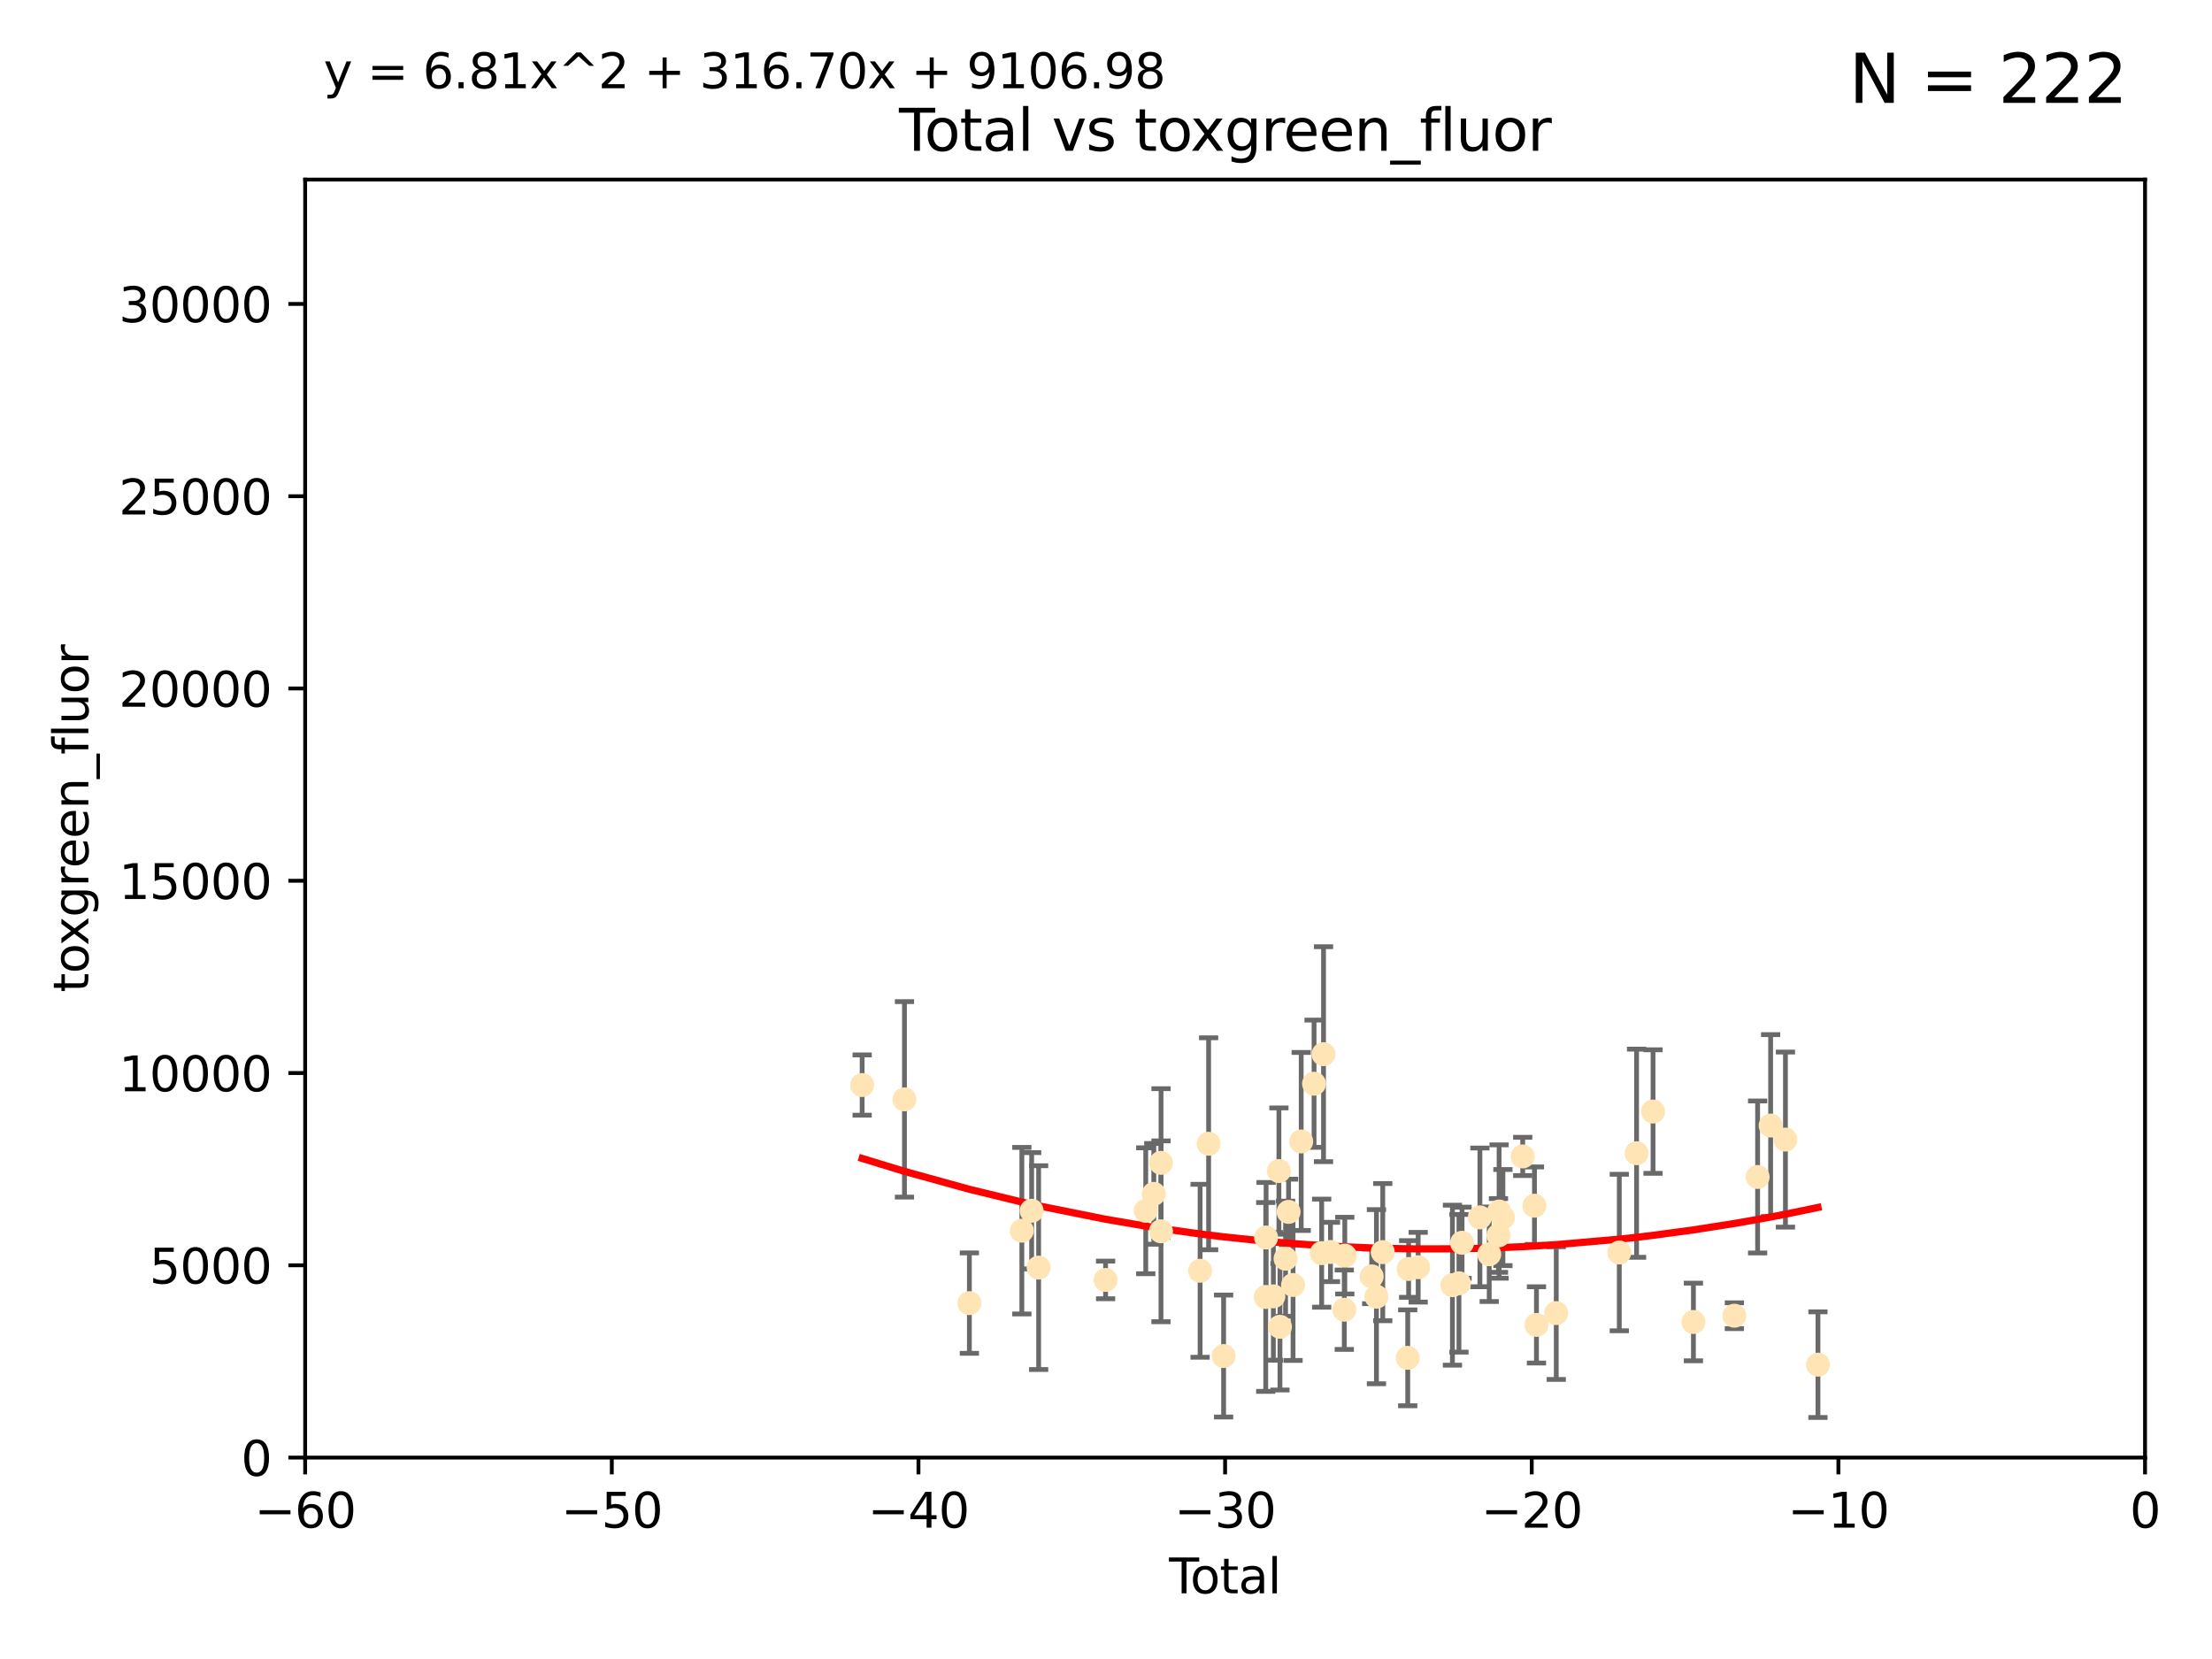 <?xml version="1.0" encoding="utf-8" standalone="no"?>
<!DOCTYPE svg PUBLIC "-//W3C//DTD SVG 1.1//EN"
  "http://www.w3.org/Graphics/SVG/1.1/DTD/svg11.dtd">
<svg xmlns:xlink="http://www.w3.org/1999/xlink" width="460.8pt" height="345.6pt" viewBox="0 0 460.8 345.6" xmlns="http://www.w3.org/2000/svg" version="1.1">
 <defs>
  <style type="text/css">*{stroke-linejoin: round; stroke-linecap: butt}</style>
 </defs>
 <g id="figure_1">
  <g id="patch_1">
   <path d="M 0 345.6 
L 460.8 345.6 
L 460.8 0 
L 0 0 
z
" style="fill: #ffffff"/>
  </g>
  <g id="axes_1">
   <g id="patch_2">
    <path d="M 63.571 303.64 
L 446.85 303.64 
L 446.85 37.411 
L 63.571 37.411 
z
" style="fill: #ffffff"/>
   </g>
   <g id="PathCollection_1">
    <defs>
     <path id="mbaaf8096b8" d="M 0 1.118 
C 0.297 1.118 0.581 1 0.791 0.791 
C 1 0.581 1.118 0.297 1.118 0 
C 1.118 -0.297 1 -0.581 0.791 -0.791 
C 0.581 -1 0.297 -1.118 0 -1.118 
C -0.297 -1.118 -0.581 -1 -0.791 -0.791 
C -1 -0.581 -1.118 -0.297 -1.118 0 
C -1.118 0.297 -1 0.581 -0.791 0.791 
C -0.581 1 -0.297 1.118 0 1.118 
z
" style="stroke: #ffe4b5"/>
    </defs>
    <g clip-path="url(#p366e89da03)">
     <use xlink:href="#mbaaf8096b8" x="179.601" y="226.035" style="fill: #ffe4b5; stroke: #ffe4b5"/>
     <use xlink:href="#mbaaf8096b8" x="188.417" y="229.021" style="fill: #ffe4b5; stroke: #ffe4b5"/>
     <use xlink:href="#mbaaf8096b8" x="201.939" y="271.461" style="fill: #ffe4b5; stroke: #ffe4b5"/>
     <use xlink:href="#mbaaf8096b8" x="212.869" y="256.373" style="fill: #ffe4b5; stroke: #ffe4b5"/>
     <use xlink:href="#mbaaf8096b8" x="214.913" y="252.225" style="fill: #ffe4b5; stroke: #ffe4b5"/>
     <use xlink:href="#mbaaf8096b8" x="216.367" y="264.067" style="fill: #ffe4b5; stroke: #ffe4b5"/>
     <use xlink:href="#mbaaf8096b8" x="230.318" y="266.633" style="fill: #ffe4b5; stroke: #ffe4b5"/>
     <use xlink:href="#mbaaf8096b8" x="238.681" y="252.228" style="fill: #ffe4b5; stroke: #ffe4b5"/>
     <use xlink:href="#mbaaf8096b8" x="240.358" y="248.704" style="fill: #ffe4b5; stroke: #ffe4b5"/>
     <use xlink:href="#mbaaf8096b8" x="241.853" y="256.503" style="fill: #ffe4b5; stroke: #ffe4b5"/>
     <use xlink:href="#mbaaf8096b8" x="241.865" y="242.243" style="fill: #ffe4b5; stroke: #ffe4b5"/>
     <use xlink:href="#mbaaf8096b8" x="250.002" y="264.724" style="fill: #ffe4b5; stroke: #ffe4b5"/>
     <use xlink:href="#mbaaf8096b8" x="251.778" y="238.266" style="fill: #ffe4b5; stroke: #ffe4b5"/>
     <use xlink:href="#mbaaf8096b8" x="254.901" y="282.488" style="fill: #ffe4b5; stroke: #ffe4b5"/>
     <use xlink:href="#mbaaf8096b8" x="263.676" y="270.179" style="fill: #ffe4b5; stroke: #ffe4b5"/>
     <use xlink:href="#mbaaf8096b8" x="263.749" y="257.79" style="fill: #ffe4b5; stroke: #ffe4b5"/>
     <use xlink:href="#mbaaf8096b8" x="265.267" y="270.053" style="fill: #ffe4b5; stroke: #ffe4b5"/>
     <use xlink:href="#mbaaf8096b8" x="266.421" y="243.949" style="fill: #ffe4b5; stroke: #ffe4b5"/>
     <use xlink:href="#mbaaf8096b8" x="266.639" y="276.396" style="fill: #ffe4b5; stroke: #ffe4b5"/>
     <use xlink:href="#mbaaf8096b8" x="267.81" y="262.208" style="fill: #ffe4b5; stroke: #ffe4b5"/>
     <use xlink:href="#mbaaf8096b8" x="268.435" y="252.459" style="fill: #ffe4b5; stroke: #ffe4b5"/>
     <use xlink:href="#mbaaf8096b8" x="269.366" y="267.687" style="fill: #ffe4b5; stroke: #ffe4b5"/>
     <use xlink:href="#mbaaf8096b8" x="271.064" y="237.786" style="fill: #ffe4b5; stroke: #ffe4b5"/>
     <use xlink:href="#mbaaf8096b8" x="273.742" y="225.755" style="fill: #ffe4b5; stroke: #ffe4b5"/>
     <use xlink:href="#mbaaf8096b8" x="275.327" y="261.055" style="fill: #ffe4b5; stroke: #ffe4b5"/>
     <use xlink:href="#mbaaf8096b8" x="275.715" y="219.606" style="fill: #ffe4b5; stroke: #ffe4b5"/>
     <use xlink:href="#mbaaf8096b8" x="277.163" y="260.81" style="fill: #ffe4b5; stroke: #ffe4b5"/>
     <use xlink:href="#mbaaf8096b8" x="280.041" y="272.838" style="fill: #ffe4b5; stroke: #ffe4b5"/>
     <use xlink:href="#mbaaf8096b8" x="280.145" y="261.568" style="fill: #ffe4b5; stroke: #ffe4b5"/>
     <use xlink:href="#mbaaf8096b8" x="285.75" y="265.895" style="fill: #ffe4b5; stroke: #ffe4b5"/>
     <use xlink:href="#mbaaf8096b8" x="286.738" y="270.123" style="fill: #ffe4b5; stroke: #ffe4b5"/>
     <use xlink:href="#mbaaf8096b8" x="288.054" y="260.841" style="fill: #ffe4b5; stroke: #ffe4b5"/>
     <use xlink:href="#mbaaf8096b8" x="293.255" y="282.862" style="fill: #ffe4b5; stroke: #ffe4b5"/>
     <use xlink:href="#mbaaf8096b8" x="293.445" y="264.352" style="fill: #ffe4b5; stroke: #ffe4b5"/>
     <use xlink:href="#mbaaf8096b8" x="295.433" y="263.984" style="fill: #ffe4b5; stroke: #ffe4b5"/>
     <use xlink:href="#mbaaf8096b8" x="302.57" y="267.724" style="fill: #ffe4b5; stroke: #ffe4b5"/>
     <use xlink:href="#mbaaf8096b8" x="303.925" y="267.331" style="fill: #ffe4b5; stroke: #ffe4b5"/>
     <use xlink:href="#mbaaf8096b8" x="304.574" y="258.889" style="fill: #ffe4b5; stroke: #ffe4b5"/>
     <use xlink:href="#mbaaf8096b8" x="308.293" y="253.604" style="fill: #ffe4b5; stroke: #ffe4b5"/>
     <use xlink:href="#mbaaf8096b8" x="310.233" y="261.286" style="fill: #ffe4b5; stroke: #ffe4b5"/>
     <use xlink:href="#mbaaf8096b8" x="312.161" y="257.367" style="fill: #ffe4b5; stroke: #ffe4b5"/>
     <use xlink:href="#mbaaf8096b8" x="312.288" y="252.382" style="fill: #ffe4b5; stroke: #ffe4b5"/>
     <use xlink:href="#mbaaf8096b8" x="313.086" y="253.638" style="fill: #ffe4b5; stroke: #ffe4b5"/>
     <use xlink:href="#mbaaf8096b8" x="317.212" y="240.904" style="fill: #ffe4b5; stroke: #ffe4b5"/>
     <use xlink:href="#mbaaf8096b8" x="319.659" y="251.165" style="fill: #ffe4b5; stroke: #ffe4b5"/>
     <use xlink:href="#mbaaf8096b8" x="320.074" y="276" style="fill: #ffe4b5; stroke: #ffe4b5"/>
     <use xlink:href="#mbaaf8096b8" x="324.196" y="273.541" style="fill: #ffe4b5; stroke: #ffe4b5"/>
     <use xlink:href="#mbaaf8096b8" x="337.329" y="260.923" style="fill: #ffe4b5; stroke: #ffe4b5"/>
     <use xlink:href="#mbaaf8096b8" x="340.925" y="240.236" style="fill: #ffe4b5; stroke: #ffe4b5"/>
     <use xlink:href="#mbaaf8096b8" x="344.356" y="231.557" style="fill: #ffe4b5; stroke: #ffe4b5"/>
     <use xlink:href="#mbaaf8096b8" x="352.771" y="275.395" style="fill: #ffe4b5; stroke: #ffe4b5"/>
     <use xlink:href="#mbaaf8096b8" x="361.302" y="274.088" style="fill: #ffe4b5; stroke: #ffe4b5"/>
     <use xlink:href="#mbaaf8096b8" x="366.143" y="245.186" style="fill: #ffe4b5; stroke: #ffe4b5"/>
     <use xlink:href="#mbaaf8096b8" x="368.855" y="234.47" style="fill: #ffe4b5; stroke: #ffe4b5"/>
     <use xlink:href="#mbaaf8096b8" x="371.94" y="237.399" style="fill: #ffe4b5; stroke: #ffe4b5"/>
     <use xlink:href="#mbaaf8096b8" x="378.713" y="284.28" style="fill: #ffe4b5; stroke: #ffe4b5"/>
    </g>
   </g>
   <g id="matplotlib.axis_1">
    <g id="xtick_1">
     <g id="line2d_1">
      <defs>
       <path id="m3a4fb0f390" d="M 0 0 
L 0 3.5 
" style="stroke: #000000; stroke-width: 0.8"/>
      </defs>
      <g>
       <use xlink:href="#m3a4fb0f390" x="63.571" y="303.64" style="stroke: #000000; stroke-width: 0.8"/>
      </g>
     </g>
     <g id="text_1">
      <!-- −60 -->
      <g transform="translate(53.019 318.238)scale(0.1 -0.1)">
       <defs>
        <path id="DejaVuSans-2212" d="M 678 2272 
L 4684 2272 
L 4684 1741 
L 678 1741 
L 678 2272 
z
" transform="scale(0.016)"/>
        <path id="DejaVuSans-36" d="M 2113 2584 
Q 1688 2584 1439 2293 
Q 1191 2003 1191 1497 
Q 1191 994 1439 701 
Q 1688 409 2113 409 
Q 2538 409 2786 701 
Q 3034 994 3034 1497 
Q 3034 2003 2786 2293 
Q 2538 2584 2113 2584 
z
M 3366 4563 
L 3366 3988 
Q 3128 4100 2886 4159 
Q 2644 4219 2406 4219 
Q 1781 4219 1451 3797 
Q 1122 3375 1075 2522 
Q 1259 2794 1537 2939 
Q 1816 3084 2150 3084 
Q 2853 3084 3261 2657 
Q 3669 2231 3669 1497 
Q 3669 778 3244 343 
Q 2819 -91 2113 -91 
Q 1303 -91 875 529 
Q 447 1150 447 2328 
Q 447 3434 972 4092 
Q 1497 4750 2381 4750 
Q 2619 4750 2861 4703 
Q 3103 4656 3366 4563 
z
" transform="scale(0.016)"/>
        <path id="DejaVuSans-30" d="M 2034 4250 
Q 1547 4250 1301 3770 
Q 1056 3291 1056 2328 
Q 1056 1369 1301 889 
Q 1547 409 2034 409 
Q 2525 409 2770 889 
Q 3016 1369 3016 2328 
Q 3016 3291 2770 3770 
Q 2525 4250 2034 4250 
z
M 2034 4750 
Q 2819 4750 3233 4129 
Q 3647 3509 3647 2328 
Q 3647 1150 3233 529 
Q 2819 -91 2034 -91 
Q 1250 -91 836 529 
Q 422 1150 422 2328 
Q 422 3509 836 4129 
Q 1250 4750 2034 4750 
z
" transform="scale(0.016)"/>
       </defs>
       <use xlink:href="#DejaVuSans-2212"/>
       <use xlink:href="#DejaVuSans-36" x="83.789"/>
       <use xlink:href="#DejaVuSans-30" x="147.412"/>
      </g>
     </g>
    </g>
    <g id="xtick_2">
     <g id="line2d_2">
      <g>
       <use xlink:href="#m3a4fb0f390" x="127.451" y="303.64" style="stroke: #000000; stroke-width: 0.8"/>
      </g>
     </g>
     <g id="text_2">
      <!-- −50 -->
      <g transform="translate(116.899 318.238)scale(0.1 -0.1)">
       <defs>
        <path id="DejaVuSans-35" d="M 691 4666 
L 3169 4666 
L 3169 4134 
L 1269 4134 
L 1269 2991 
Q 1406 3038 1543 3061 
Q 1681 3084 1819 3084 
Q 2600 3084 3056 2656 
Q 3513 2228 3513 1497 
Q 3513 744 3044 326 
Q 2575 -91 1722 -91 
Q 1428 -91 1123 -41 
Q 819 9 494 109 
L 494 744 
Q 775 591 1075 516 
Q 1375 441 1709 441 
Q 2250 441 2565 725 
Q 2881 1009 2881 1497 
Q 2881 1984 2565 2268 
Q 2250 2553 1709 2553 
Q 1456 2553 1204 2497 
Q 953 2441 691 2322 
L 691 4666 
z
" transform="scale(0.016)"/>
       </defs>
       <use xlink:href="#DejaVuSans-2212"/>
       <use xlink:href="#DejaVuSans-35" x="83.789"/>
       <use xlink:href="#DejaVuSans-30" x="147.412"/>
      </g>
     </g>
    </g>
    <g id="xtick_3">
     <g id="line2d_3">
      <g>
       <use xlink:href="#m3a4fb0f390" x="191.331" y="303.64" style="stroke: #000000; stroke-width: 0.8"/>
      </g>
     </g>
     <g id="text_3">
      <!-- −40 -->
      <g transform="translate(180.778 318.238)scale(0.1 -0.1)">
       <defs>
        <path id="DejaVuSans-34" d="M 2419 4116 
L 825 1625 
L 2419 1625 
L 2419 4116 
z
M 2253 4666 
L 3047 4666 
L 3047 1625 
L 3713 1625 
L 3713 1100 
L 3047 1100 
L 3047 0 
L 2419 0 
L 2419 1100 
L 313 1100 
L 313 1709 
L 2253 4666 
z
" transform="scale(0.016)"/>
       </defs>
       <use xlink:href="#DejaVuSans-2212"/>
       <use xlink:href="#DejaVuSans-34" x="83.789"/>
       <use xlink:href="#DejaVuSans-30" x="147.412"/>
      </g>
     </g>
    </g>
    <g id="xtick_4">
     <g id="line2d_4">
      <g>
       <use xlink:href="#m3a4fb0f390" x="255.211" y="303.64" style="stroke: #000000; stroke-width: 0.8"/>
      </g>
     </g>
     <g id="text_4">
      <!-- −30 -->
      <g transform="translate(244.658 318.238)scale(0.1 -0.1)">
       <defs>
        <path id="DejaVuSans-33" d="M 2597 2516 
Q 3050 2419 3304 2112 
Q 3559 1806 3559 1356 
Q 3559 666 3084 287 
Q 2609 -91 1734 -91 
Q 1441 -91 1130 -33 
Q 819 25 488 141 
L 488 750 
Q 750 597 1062 519 
Q 1375 441 1716 441 
Q 2309 441 2620 675 
Q 2931 909 2931 1356 
Q 2931 1769 2642 2001 
Q 2353 2234 1838 2234 
L 1294 2234 
L 1294 2753 
L 1863 2753 
Q 2328 2753 2575 2939 
Q 2822 3125 2822 3475 
Q 2822 3834 2567 4026 
Q 2313 4219 1838 4219 
Q 1578 4219 1281 4162 
Q 984 4106 628 3988 
L 628 4550 
Q 988 4650 1302 4700 
Q 1616 4750 1894 4750 
Q 2613 4750 3031 4423 
Q 3450 4097 3450 3541 
Q 3450 3153 3228 2886 
Q 3006 2619 2597 2516 
z
" transform="scale(0.016)"/>
       </defs>
       <use xlink:href="#DejaVuSans-2212"/>
       <use xlink:href="#DejaVuSans-33" x="83.789"/>
       <use xlink:href="#DejaVuSans-30" x="147.412"/>
      </g>
     </g>
    </g>
    <g id="xtick_5">
     <g id="line2d_5">
      <g>
       <use xlink:href="#m3a4fb0f390" x="319.09" y="303.64" style="stroke: #000000; stroke-width: 0.8"/>
      </g>
     </g>
     <g id="text_5">
      <!-- −20 -->
      <g transform="translate(308.538 318.238)scale(0.1 -0.1)">
       <defs>
        <path id="DejaVuSans-32" d="M 1228 531 
L 3431 531 
L 3431 0 
L 469 0 
L 469 531 
Q 828 903 1448 1529 
Q 2069 2156 2228 2338 
Q 2531 2678 2651 2914 
Q 2772 3150 2772 3378 
Q 2772 3750 2511 3984 
Q 2250 4219 1831 4219 
Q 1534 4219 1204 4116 
Q 875 4013 500 3803 
L 500 4441 
Q 881 4594 1212 4672 
Q 1544 4750 1819 4750 
Q 2544 4750 2975 4387 
Q 3406 4025 3406 3419 
Q 3406 3131 3298 2873 
Q 3191 2616 2906 2266 
Q 2828 2175 2409 1742 
Q 1991 1309 1228 531 
z
" transform="scale(0.016)"/>
       </defs>
       <use xlink:href="#DejaVuSans-2212"/>
       <use xlink:href="#DejaVuSans-32" x="83.789"/>
       <use xlink:href="#DejaVuSans-30" x="147.412"/>
      </g>
     </g>
    </g>
    <g id="xtick_6">
     <g id="line2d_6">
      <g>
       <use xlink:href="#m3a4fb0f390" x="382.97" y="303.64" style="stroke: #000000; stroke-width: 0.8"/>
      </g>
     </g>
     <g id="text_6">
      <!-- −10 -->
      <g transform="translate(372.418 318.238)scale(0.1 -0.1)">
       <defs>
        <path id="DejaVuSans-31" d="M 794 531 
L 1825 531 
L 1825 4091 
L 703 3866 
L 703 4441 
L 1819 4666 
L 2450 4666 
L 2450 531 
L 3481 531 
L 3481 0 
L 794 0 
L 794 531 
z
" transform="scale(0.016)"/>
       </defs>
       <use xlink:href="#DejaVuSans-2212"/>
       <use xlink:href="#DejaVuSans-31" x="83.789"/>
       <use xlink:href="#DejaVuSans-30" x="147.412"/>
      </g>
     </g>
    </g>
    <g id="xtick_7">
     <g id="line2d_7">
      <g>
       <use xlink:href="#m3a4fb0f390" x="446.85" y="303.64" style="stroke: #000000; stroke-width: 0.8"/>
      </g>
     </g>
     <g id="text_7">
      <!-- 0 -->
      <g transform="translate(443.669 318.238)scale(0.1 -0.1)">
       <use xlink:href="#DejaVuSans-30"/>
      </g>
     </g>
    </g>
    <g id="text_8">
     <!-- Total -->
     <g transform="translate(243.534 331.917)scale(0.1 -0.1)">
      <defs>
       <path id="DejaVuSans-54" d="M -19 4666 
L 3928 4666 
L 3928 4134 
L 2272 4134 
L 2272 0 
L 1638 0 
L 1638 4134 
L -19 4134 
L -19 4666 
z
" transform="scale(0.016)"/>
       <path id="DejaVuSans-6f" d="M 1959 3097 
Q 1497 3097 1228 2736 
Q 959 2375 959 1747 
Q 959 1119 1226 758 
Q 1494 397 1959 397 
Q 2419 397 2687 759 
Q 2956 1122 2956 1747 
Q 2956 2369 2687 2733 
Q 2419 3097 1959 3097 
z
M 1959 3584 
Q 2709 3584 3137 3096 
Q 3566 2609 3566 1747 
Q 3566 888 3137 398 
Q 2709 -91 1959 -91 
Q 1206 -91 779 398 
Q 353 888 353 1747 
Q 353 2609 779 3096 
Q 1206 3584 1959 3584 
z
" transform="scale(0.016)"/>
       <path id="DejaVuSans-74" d="M 1172 4494 
L 1172 3500 
L 2356 3500 
L 2356 3053 
L 1172 3053 
L 1172 1153 
Q 1172 725 1289 603 
Q 1406 481 1766 481 
L 2356 481 
L 2356 0 
L 1766 0 
Q 1100 0 847 248 
Q 594 497 594 1153 
L 594 3053 
L 172 3053 
L 172 3500 
L 594 3500 
L 594 4494 
L 1172 4494 
z
" transform="scale(0.016)"/>
       <path id="DejaVuSans-61" d="M 2194 1759 
Q 1497 1759 1228 1600 
Q 959 1441 959 1056 
Q 959 750 1161 570 
Q 1363 391 1709 391 
Q 2188 391 2477 730 
Q 2766 1069 2766 1631 
L 2766 1759 
L 2194 1759 
z
M 3341 1997 
L 3341 0 
L 2766 0 
L 2766 531 
Q 2569 213 2275 61 
Q 1981 -91 1556 -91 
Q 1019 -91 701 211 
Q 384 513 384 1019 
Q 384 1609 779 1909 
Q 1175 2209 1959 2209 
L 2766 2209 
L 2766 2266 
Q 2766 2663 2505 2880 
Q 2244 3097 1772 3097 
Q 1472 3097 1187 3025 
Q 903 2953 641 2809 
L 641 3341 
Q 956 3463 1253 3523 
Q 1550 3584 1831 3584 
Q 2591 3584 2966 3190 
Q 3341 2797 3341 1997 
z
" transform="scale(0.016)"/>
       <path id="DejaVuSans-6c" d="M 603 4863 
L 1178 4863 
L 1178 0 
L 603 0 
L 603 4863 
z
" transform="scale(0.016)"/>
      </defs>
      <use xlink:href="#DejaVuSans-54"/>
      <use xlink:href="#DejaVuSans-6f" x="44.084"/>
      <use xlink:href="#DejaVuSans-74" x="105.266"/>
      <use xlink:href="#DejaVuSans-61" x="144.475"/>
      <use xlink:href="#DejaVuSans-6c" x="205.754"/>
     </g>
    </g>
   </g>
   <g id="matplotlib.axis_2">
    <g id="ytick_1">
     <g id="line2d_8">
      <defs>
       <path id="m9302d4be4c" d="M 0 0 
L -3.5 0 
" style="stroke: #000000; stroke-width: 0.8"/>
      </defs>
      <g>
       <use xlink:href="#m9302d4be4c" x="63.571" y="303.64" style="stroke: #000000; stroke-width: 0.8"/>
      </g>
     </g>
     <g id="text_9">
      <!-- 0 -->
      <g transform="translate(50.209 307.439)scale(0.1 -0.1)">
       <use xlink:href="#DejaVuSans-30"/>
      </g>
     </g>
    </g>
    <g id="ytick_2">
     <g id="line2d_9">
      <g>
       <use xlink:href="#m9302d4be4c" x="63.571" y="263.586" style="stroke: #000000; stroke-width: 0.8"/>
      </g>
     </g>
     <g id="text_10">
      <!-- 5000 -->
      <g transform="translate(31.121 267.385)scale(0.1 -0.1)">
       <use xlink:href="#DejaVuSans-35"/>
       <use xlink:href="#DejaVuSans-30" x="63.623"/>
       <use xlink:href="#DejaVuSans-30" x="127.246"/>
       <use xlink:href="#DejaVuSans-30" x="190.869"/>
      </g>
     </g>
    </g>
    <g id="ytick_3">
     <g id="line2d_10">
      <g>
       <use xlink:href="#m9302d4be4c" x="63.571" y="223.532" style="stroke: #000000; stroke-width: 0.8"/>
      </g>
     </g>
     <g id="text_11">
      <!-- 10000 -->
      <g transform="translate(24.759 227.331)scale(0.1 -0.1)">
       <use xlink:href="#DejaVuSans-31"/>
       <use xlink:href="#DejaVuSans-30" x="63.623"/>
       <use xlink:href="#DejaVuSans-30" x="127.246"/>
       <use xlink:href="#DejaVuSans-30" x="190.869"/>
       <use xlink:href="#DejaVuSans-30" x="254.492"/>
      </g>
     </g>
    </g>
    <g id="ytick_4">
     <g id="line2d_11">
      <g>
       <use xlink:href="#m9302d4be4c" x="63.571" y="183.478" style="stroke: #000000; stroke-width: 0.8"/>
      </g>
     </g>
     <g id="text_12">
      <!-- 15000 -->
      <g transform="translate(24.759 187.278)scale(0.1 -0.1)">
       <use xlink:href="#DejaVuSans-31"/>
       <use xlink:href="#DejaVuSans-35" x="63.623"/>
       <use xlink:href="#DejaVuSans-30" x="127.246"/>
       <use xlink:href="#DejaVuSans-30" x="190.869"/>
       <use xlink:href="#DejaVuSans-30" x="254.492"/>
      </g>
     </g>
    </g>
    <g id="ytick_5">
     <g id="line2d_12">
      <g>
       <use xlink:href="#m9302d4be4c" x="63.571" y="143.424" style="stroke: #000000; stroke-width: 0.8"/>
      </g>
     </g>
     <g id="text_13">
      <!-- 20000 -->
      <g transform="translate(24.759 147.224)scale(0.1 -0.1)">
       <use xlink:href="#DejaVuSans-32"/>
       <use xlink:href="#DejaVuSans-30" x="63.623"/>
       <use xlink:href="#DejaVuSans-30" x="127.246"/>
       <use xlink:href="#DejaVuSans-30" x="190.869"/>
       <use xlink:href="#DejaVuSans-30" x="254.492"/>
      </g>
     </g>
    </g>
    <g id="ytick_6">
     <g id="line2d_13">
      <g>
       <use xlink:href="#m9302d4be4c" x="63.571" y="103.371" style="stroke: #000000; stroke-width: 0.8"/>
      </g>
     </g>
     <g id="text_14">
      <!-- 25000 -->
      <g transform="translate(24.759 107.17)scale(0.1 -0.1)">
       <use xlink:href="#DejaVuSans-32"/>
       <use xlink:href="#DejaVuSans-35" x="63.623"/>
       <use xlink:href="#DejaVuSans-30" x="127.246"/>
       <use xlink:href="#DejaVuSans-30" x="190.869"/>
       <use xlink:href="#DejaVuSans-30" x="254.492"/>
      </g>
     </g>
    </g>
    <g id="ytick_7">
     <g id="line2d_14">
      <g>
       <use xlink:href="#m9302d4be4c" x="63.571" y="63.317" style="stroke: #000000; stroke-width: 0.8"/>
      </g>
     </g>
     <g id="text_15">
      <!-- 30000 -->
      <g transform="translate(24.759 67.116)scale(0.1 -0.1)">
       <use xlink:href="#DejaVuSans-33"/>
       <use xlink:href="#DejaVuSans-30" x="63.623"/>
       <use xlink:href="#DejaVuSans-30" x="127.246"/>
       <use xlink:href="#DejaVuSans-30" x="190.869"/>
       <use xlink:href="#DejaVuSans-30" x="254.492"/>
      </g>
     </g>
    </g>
    <g id="text_16">
     <!-- toxgreen_fluor -->
     <g transform="translate(18.401 206.72)rotate(-90)scale(0.1 -0.1)">
      <defs>
       <path id="DejaVuSans-78" d="M 3513 3500 
L 2247 1797 
L 3578 0 
L 2900 0 
L 1881 1375 
L 863 0 
L 184 0 
L 1544 1831 
L 300 3500 
L 978 3500 
L 1906 2253 
L 2834 3500 
L 3513 3500 
z
" transform="scale(0.016)"/>
       <path id="DejaVuSans-67" d="M 2906 1791 
Q 2906 2416 2648 2759 
Q 2391 3103 1925 3103 
Q 1463 3103 1205 2759 
Q 947 2416 947 1791 
Q 947 1169 1205 825 
Q 1463 481 1925 481 
Q 2391 481 2648 825 
Q 2906 1169 2906 1791 
z
M 3481 434 
Q 3481 -459 3084 -895 
Q 2688 -1331 1869 -1331 
Q 1566 -1331 1297 -1286 
Q 1028 -1241 775 -1147 
L 775 -588 
Q 1028 -725 1275 -790 
Q 1522 -856 1778 -856 
Q 2344 -856 2625 -561 
Q 2906 -266 2906 331 
L 2906 616 
Q 2728 306 2450 153 
Q 2172 0 1784 0 
Q 1141 0 747 490 
Q 353 981 353 1791 
Q 353 2603 747 3093 
Q 1141 3584 1784 3584 
Q 2172 3584 2450 3431 
Q 2728 3278 2906 2969 
L 2906 3500 
L 3481 3500 
L 3481 434 
z
" transform="scale(0.016)"/>
       <path id="DejaVuSans-72" d="M 2631 2963 
Q 2534 3019 2420 3045 
Q 2306 3072 2169 3072 
Q 1681 3072 1420 2755 
Q 1159 2438 1159 1844 
L 1159 0 
L 581 0 
L 581 3500 
L 1159 3500 
L 1159 2956 
Q 1341 3275 1631 3429 
Q 1922 3584 2338 3584 
Q 2397 3584 2469 3576 
Q 2541 3569 2628 3553 
L 2631 2963 
z
" transform="scale(0.016)"/>
       <path id="DejaVuSans-65" d="M 3597 1894 
L 3597 1613 
L 953 1613 
Q 991 1019 1311 708 
Q 1631 397 2203 397 
Q 2534 397 2845 478 
Q 3156 559 3463 722 
L 3463 178 
Q 3153 47 2828 -22 
Q 2503 -91 2169 -91 
Q 1331 -91 842 396 
Q 353 884 353 1716 
Q 353 2575 817 3079 
Q 1281 3584 2069 3584 
Q 2775 3584 3186 3129 
Q 3597 2675 3597 1894 
z
M 3022 2063 
Q 3016 2534 2758 2815 
Q 2500 3097 2075 3097 
Q 1594 3097 1305 2825 
Q 1016 2553 972 2059 
L 3022 2063 
z
" transform="scale(0.016)"/>
       <path id="DejaVuSans-6e" d="M 3513 2113 
L 3513 0 
L 2938 0 
L 2938 2094 
Q 2938 2591 2744 2837 
Q 2550 3084 2163 3084 
Q 1697 3084 1428 2787 
Q 1159 2491 1159 1978 
L 1159 0 
L 581 0 
L 581 3500 
L 1159 3500 
L 1159 2956 
Q 1366 3272 1645 3428 
Q 1925 3584 2291 3584 
Q 2894 3584 3203 3211 
Q 3513 2838 3513 2113 
z
" transform="scale(0.016)"/>
       <path id="DejaVuSans-5f" d="M 3263 -1063 
L 3263 -1509 
L -63 -1509 
L -63 -1063 
L 3263 -1063 
z
" transform="scale(0.016)"/>
       <path id="DejaVuSans-66" d="M 2375 4863 
L 2375 4384 
L 1825 4384 
Q 1516 4384 1395 4259 
Q 1275 4134 1275 3809 
L 1275 3500 
L 2222 3500 
L 2222 3053 
L 1275 3053 
L 1275 0 
L 697 0 
L 697 3053 
L 147 3053 
L 147 3500 
L 697 3500 
L 697 3744 
Q 697 4328 969 4595 
Q 1241 4863 1831 4863 
L 2375 4863 
z
" transform="scale(0.016)"/>
       <path id="DejaVuSans-75" d="M 544 1381 
L 544 3500 
L 1119 3500 
L 1119 1403 
Q 1119 906 1312 657 
Q 1506 409 1894 409 
Q 2359 409 2629 706 
Q 2900 1003 2900 1516 
L 2900 3500 
L 3475 3500 
L 3475 0 
L 2900 0 
L 2900 538 
Q 2691 219 2414 64 
Q 2138 -91 1772 -91 
Q 1169 -91 856 284 
Q 544 659 544 1381 
z
M 1991 3584 
L 1991 3584 
z
" transform="scale(0.016)"/>
      </defs>
      <use xlink:href="#DejaVuSans-74"/>
      <use xlink:href="#DejaVuSans-6f" x="39.209"/>
      <use xlink:href="#DejaVuSans-78" x="97.266"/>
      <use xlink:href="#DejaVuSans-67" x="156.445"/>
      <use xlink:href="#DejaVuSans-72" x="219.922"/>
      <use xlink:href="#DejaVuSans-65" x="258.785"/>
      <use xlink:href="#DejaVuSans-65" x="320.309"/>
      <use xlink:href="#DejaVuSans-6e" x="381.832"/>
      <use xlink:href="#DejaVuSans-5f" x="445.211"/>
      <use xlink:href="#DejaVuSans-66" x="495.211"/>
      <use xlink:href="#DejaVuSans-6c" x="530.416"/>
      <use xlink:href="#DejaVuSans-75" x="558.199"/>
      <use xlink:href="#DejaVuSans-6f" x="621.578"/>
      <use xlink:href="#DejaVuSans-72" x="682.76"/>
     </g>
    </g>
   </g>
   <g id="LineCollection_1">
    <path d="M 179.601 232.311 
L 179.601 219.76 
" clip-path="url(#p366e89da03)" style="fill: none; stroke: #696969"/>
    <path d="M 188.417 249.381 
L 188.417 208.66 
" clip-path="url(#p366e89da03)" style="fill: none; stroke: #696969"/>
    <path d="M 201.939 281.916 
L 201.939 261.006 
" clip-path="url(#p366e89da03)" style="fill: none; stroke: #696969"/>
    <path d="M 212.869 273.718 
L 212.869 239.028 
" clip-path="url(#p366e89da03)" style="fill: none; stroke: #696969"/>
    <path d="M 214.913 264.341 
L 214.913 240.11 
" clip-path="url(#p366e89da03)" style="fill: none; stroke: #696969"/>
    <path d="M 216.367 285.293 
L 216.367 242.842 
" clip-path="url(#p366e89da03)" style="fill: none; stroke: #696969"/>
    <path d="M 230.318 270.554 
L 230.318 262.713 
" clip-path="url(#p366e89da03)" style="fill: none; stroke: #696969"/>
    <path d="M 238.681 265.341 
L 238.681 239.114 
" clip-path="url(#p366e89da03)" style="fill: none; stroke: #696969"/>
    <path d="M 240.358 259.193 
L 240.358 238.215 
" clip-path="url(#p366e89da03)" style="fill: none; stroke: #696969"/>
    <path d="M 241.853 275.337 
L 241.853 237.668 
" clip-path="url(#p366e89da03)" style="fill: none; stroke: #696969"/>
    <path d="M 241.865 257.69 
L 241.865 226.796 
" clip-path="url(#p366e89da03)" style="fill: none; stroke: #696969"/>
    <path d="M 250.002 282.739 
L 250.002 246.71 
" clip-path="url(#p366e89da03)" style="fill: none; stroke: #696969"/>
    <path d="M 251.778 260.348 
L 251.778 216.185 
" clip-path="url(#p366e89da03)" style="fill: none; stroke: #696969"/>
    <path d="M 254.901 295.191 
L 254.901 269.784 
" clip-path="url(#p366e89da03)" style="fill: none; stroke: #696969"/>
    <path d="M 263.676 289.85 
L 263.676 250.508 
" clip-path="url(#p366e89da03)" style="fill: none; stroke: #696969"/>
    <path d="M 263.749 269.245 
L 263.749 246.334 
" clip-path="url(#p366e89da03)" style="fill: none; stroke: #696969"/>
    <path d="M 265.267 283.35 
L 265.267 256.756 
" clip-path="url(#p366e89da03)" style="fill: none; stroke: #696969"/>
    <path d="M 266.421 257.101 
L 266.421 230.797 
" clip-path="url(#p366e89da03)" style="fill: none; stroke: #696969"/>
    <path d="M 266.639 289.561 
L 266.639 263.231 
" clip-path="url(#p366e89da03)" style="fill: none; stroke: #696969"/>
    <path d="M 267.81 274.202 
L 267.81 250.214 
" clip-path="url(#p366e89da03)" style="fill: none; stroke: #696969"/>
    <path d="M 268.435 259.277 
L 268.435 245.64 
" clip-path="url(#p366e89da03)" style="fill: none; stroke: #696969"/>
    <path d="M 269.366 283.407 
L 269.366 251.968 
" clip-path="url(#p366e89da03)" style="fill: none; stroke: #696969"/>
    <path d="M 271.064 256.328 
L 271.064 219.243 
" clip-path="url(#p366e89da03)" style="fill: none; stroke: #696969"/>
    <path d="M 273.742 239.009 
L 273.742 212.501 
" clip-path="url(#p366e89da03)" style="fill: none; stroke: #696969"/>
    <path d="M 275.327 272.313 
L 275.327 249.797 
" clip-path="url(#p366e89da03)" style="fill: none; stroke: #696969"/>
    <path d="M 275.715 241.995 
L 275.715 197.216 
" clip-path="url(#p366e89da03)" style="fill: none; stroke: #696969"/>
    <path d="M 277.163 266.988 
L 277.163 254.631 
" clip-path="url(#p366e89da03)" style="fill: none; stroke: #696969"/>
    <path d="M 280.041 281.108 
L 280.041 264.568 
" clip-path="url(#p366e89da03)" style="fill: none; stroke: #696969"/>
    <path d="M 280.145 269.556 
L 280.145 253.581 
" clip-path="url(#p366e89da03)" style="fill: none; stroke: #696969"/>
    <path d="M 285.75 271.584 
L 285.75 260.206 
" clip-path="url(#p366e89da03)" style="fill: none; stroke: #696969"/>
    <path d="M 286.738 288.262 
L 286.738 251.985 
" clip-path="url(#p366e89da03)" style="fill: none; stroke: #696969"/>
    <path d="M 288.054 275.129 
L 288.054 246.554 
" clip-path="url(#p366e89da03)" style="fill: none; stroke: #696969"/>
    <path d="M 293.255 292.847 
L 293.255 272.877 
" clip-path="url(#p366e89da03)" style="fill: none; stroke: #696969"/>
    <path d="M 293.445 270.259 
L 293.445 258.446 
" clip-path="url(#p366e89da03)" style="fill: none; stroke: #696969"/>
    <path d="M 295.433 271.244 
L 295.433 256.723 
" clip-path="url(#p366e89da03)" style="fill: none; stroke: #696969"/>
    <path d="M 302.57 284.386 
L 302.57 251.062 
" clip-path="url(#p366e89da03)" style="fill: none; stroke: #696969"/>
    <path d="M 303.925 281.672 
L 303.925 252.99 
" clip-path="url(#p366e89da03)" style="fill: none; stroke: #696969"/>
    <path d="M 304.574 266.304 
L 304.574 251.475 
" clip-path="url(#p366e89da03)" style="fill: none; stroke: #696969"/>
    <path d="M 308.293 268.05 
L 308.293 239.158 
" clip-path="url(#p366e89da03)" style="fill: none; stroke: #696969"/>
    <path d="M 310.233 271.129 
L 310.233 251.444 
" clip-path="url(#p366e89da03)" style="fill: none; stroke: #696969"/>
    <path d="M 312.161 265.047 
L 312.161 249.687 
" clip-path="url(#p366e89da03)" style="fill: none; stroke: #696969"/>
    <path d="M 312.288 266.277 
L 312.288 238.488 
" clip-path="url(#p366e89da03)" style="fill: none; stroke: #696969"/>
    <path d="M 313.086 263.651 
L 313.086 243.624 
" clip-path="url(#p366e89da03)" style="fill: none; stroke: #696969"/>
    <path d="M 317.212 244.894 
L 317.212 236.915 
" clip-path="url(#p366e89da03)" style="fill: none; stroke: #696969"/>
    <path d="M 319.659 259.236 
L 319.659 243.094 
" clip-path="url(#p366e89da03)" style="fill: none; stroke: #696969"/>
    <path d="M 320.074 283.942 
L 320.074 268.058 
" clip-path="url(#p366e89da03)" style="fill: none; stroke: #696969"/>
    <path d="M 324.196 287.363 
L 324.196 259.72 
" clip-path="url(#p366e89da03)" style="fill: none; stroke: #696969"/>
    <path d="M 337.329 277.225 
L 337.329 244.622 
" clip-path="url(#p366e89da03)" style="fill: none; stroke: #696969"/>
    <path d="M 340.925 261.917 
L 340.925 218.555 
" clip-path="url(#p366e89da03)" style="fill: none; stroke: #696969"/>
    <path d="M 344.356 244.426 
L 344.356 218.688 
" clip-path="url(#p366e89da03)" style="fill: none; stroke: #696969"/>
    <path d="M 352.771 283.482 
L 352.771 267.308 
" clip-path="url(#p366e89da03)" style="fill: none; stroke: #696969"/>
    <path d="M 361.302 276.777 
L 361.302 271.4 
" clip-path="url(#p366e89da03)" style="fill: none; stroke: #696969"/>
    <path d="M 366.143 261.019 
L 366.143 229.353 
" clip-path="url(#p366e89da03)" style="fill: none; stroke: #696969"/>
    <path d="M 368.855 253.408 
L 368.855 215.532 
" clip-path="url(#p366e89da03)" style="fill: none; stroke: #696969"/>
    <path d="M 371.94 255.635 
L 371.94 219.163 
" clip-path="url(#p366e89da03)" style="fill: none; stroke: #696969"/>
    <path d="M 378.713 295.283 
L 378.713 273.276 
" clip-path="url(#p366e89da03)" style="fill: none; stroke: #696969"/>
   </g>
   <g id="line2d_15">
    <defs>
     <path id="mca7a0512a5" d="M 2 0 
L -2 -0 
" style="stroke: #696969"/>
    </defs>
    <g clip-path="url(#p366e89da03)">
     <use xlink:href="#mca7a0512a5" x="179.601" y="232.311" style="fill: #696969; stroke: #696969"/>
     <use xlink:href="#mca7a0512a5" x="188.417" y="249.381" style="fill: #696969; stroke: #696969"/>
     <use xlink:href="#mca7a0512a5" x="201.939" y="281.916" style="fill: #696969; stroke: #696969"/>
     <use xlink:href="#mca7a0512a5" x="212.869" y="273.718" style="fill: #696969; stroke: #696969"/>
     <use xlink:href="#mca7a0512a5" x="214.913" y="264.341" style="fill: #696969; stroke: #696969"/>
     <use xlink:href="#mca7a0512a5" x="216.367" y="285.293" style="fill: #696969; stroke: #696969"/>
     <use xlink:href="#mca7a0512a5" x="230.318" y="270.554" style="fill: #696969; stroke: #696969"/>
     <use xlink:href="#mca7a0512a5" x="238.681" y="265.341" style="fill: #696969; stroke: #696969"/>
     <use xlink:href="#mca7a0512a5" x="240.358" y="259.193" style="fill: #696969; stroke: #696969"/>
     <use xlink:href="#mca7a0512a5" x="241.853" y="275.337" style="fill: #696969; stroke: #696969"/>
     <use xlink:href="#mca7a0512a5" x="241.865" y="257.69" style="fill: #696969; stroke: #696969"/>
     <use xlink:href="#mca7a0512a5" x="250.002" y="282.739" style="fill: #696969; stroke: #696969"/>
     <use xlink:href="#mca7a0512a5" x="251.778" y="260.348" style="fill: #696969; stroke: #696969"/>
     <use xlink:href="#mca7a0512a5" x="254.901" y="295.191" style="fill: #696969; stroke: #696969"/>
     <use xlink:href="#mca7a0512a5" x="263.676" y="289.85" style="fill: #696969; stroke: #696969"/>
     <use xlink:href="#mca7a0512a5" x="263.749" y="269.245" style="fill: #696969; stroke: #696969"/>
     <use xlink:href="#mca7a0512a5" x="265.267" y="283.35" style="fill: #696969; stroke: #696969"/>
     <use xlink:href="#mca7a0512a5" x="266.421" y="257.101" style="fill: #696969; stroke: #696969"/>
     <use xlink:href="#mca7a0512a5" x="266.639" y="289.561" style="fill: #696969; stroke: #696969"/>
     <use xlink:href="#mca7a0512a5" x="267.81" y="274.202" style="fill: #696969; stroke: #696969"/>
     <use xlink:href="#mca7a0512a5" x="268.435" y="259.277" style="fill: #696969; stroke: #696969"/>
     <use xlink:href="#mca7a0512a5" x="269.366" y="283.407" style="fill: #696969; stroke: #696969"/>
     <use xlink:href="#mca7a0512a5" x="271.064" y="256.328" style="fill: #696969; stroke: #696969"/>
     <use xlink:href="#mca7a0512a5" x="273.742" y="239.009" style="fill: #696969; stroke: #696969"/>
     <use xlink:href="#mca7a0512a5" x="275.327" y="272.313" style="fill: #696969; stroke: #696969"/>
     <use xlink:href="#mca7a0512a5" x="275.715" y="241.995" style="fill: #696969; stroke: #696969"/>
     <use xlink:href="#mca7a0512a5" x="277.163" y="266.988" style="fill: #696969; stroke: #696969"/>
     <use xlink:href="#mca7a0512a5" x="280.041" y="281.108" style="fill: #696969; stroke: #696969"/>
     <use xlink:href="#mca7a0512a5" x="280.145" y="269.556" style="fill: #696969; stroke: #696969"/>
     <use xlink:href="#mca7a0512a5" x="285.75" y="271.584" style="fill: #696969; stroke: #696969"/>
     <use xlink:href="#mca7a0512a5" x="286.738" y="288.262" style="fill: #696969; stroke: #696969"/>
     <use xlink:href="#mca7a0512a5" x="288.054" y="275.129" style="fill: #696969; stroke: #696969"/>
     <use xlink:href="#mca7a0512a5" x="293.255" y="292.847" style="fill: #696969; stroke: #696969"/>
     <use xlink:href="#mca7a0512a5" x="293.445" y="270.259" style="fill: #696969; stroke: #696969"/>
     <use xlink:href="#mca7a0512a5" x="295.433" y="271.244" style="fill: #696969; stroke: #696969"/>
     <use xlink:href="#mca7a0512a5" x="302.57" y="284.386" style="fill: #696969; stroke: #696969"/>
     <use xlink:href="#mca7a0512a5" x="303.925" y="281.672" style="fill: #696969; stroke: #696969"/>
     <use xlink:href="#mca7a0512a5" x="304.574" y="266.304" style="fill: #696969; stroke: #696969"/>
     <use xlink:href="#mca7a0512a5" x="308.293" y="268.05" style="fill: #696969; stroke: #696969"/>
     <use xlink:href="#mca7a0512a5" x="310.233" y="271.129" style="fill: #696969; stroke: #696969"/>
     <use xlink:href="#mca7a0512a5" x="312.161" y="265.047" style="fill: #696969; stroke: #696969"/>
     <use xlink:href="#mca7a0512a5" x="312.288" y="266.277" style="fill: #696969; stroke: #696969"/>
     <use xlink:href="#mca7a0512a5" x="313.086" y="263.651" style="fill: #696969; stroke: #696969"/>
     <use xlink:href="#mca7a0512a5" x="317.212" y="244.894" style="fill: #696969; stroke: #696969"/>
     <use xlink:href="#mca7a0512a5" x="319.659" y="259.236" style="fill: #696969; stroke: #696969"/>
     <use xlink:href="#mca7a0512a5" x="320.074" y="283.942" style="fill: #696969; stroke: #696969"/>
     <use xlink:href="#mca7a0512a5" x="324.196" y="287.363" style="fill: #696969; stroke: #696969"/>
     <use xlink:href="#mca7a0512a5" x="337.329" y="277.225" style="fill: #696969; stroke: #696969"/>
     <use xlink:href="#mca7a0512a5" x="340.925" y="261.917" style="fill: #696969; stroke: #696969"/>
     <use xlink:href="#mca7a0512a5" x="344.356" y="244.426" style="fill: #696969; stroke: #696969"/>
     <use xlink:href="#mca7a0512a5" x="352.771" y="283.482" style="fill: #696969; stroke: #696969"/>
     <use xlink:href="#mca7a0512a5" x="361.302" y="276.777" style="fill: #696969; stroke: #696969"/>
     <use xlink:href="#mca7a0512a5" x="366.143" y="261.019" style="fill: #696969; stroke: #696969"/>
     <use xlink:href="#mca7a0512a5" x="368.855" y="253.408" style="fill: #696969; stroke: #696969"/>
     <use xlink:href="#mca7a0512a5" x="371.94" y="255.635" style="fill: #696969; stroke: #696969"/>
     <use xlink:href="#mca7a0512a5" x="378.713" y="295.283" style="fill: #696969; stroke: #696969"/>
    </g>
   </g>
   <g id="line2d_16">
    <g clip-path="url(#p366e89da03)">
     <use xlink:href="#mca7a0512a5" x="179.601" y="219.76" style="fill: #696969; stroke: #696969"/>
     <use xlink:href="#mca7a0512a5" x="188.417" y="208.66" style="fill: #696969; stroke: #696969"/>
     <use xlink:href="#mca7a0512a5" x="201.939" y="261.006" style="fill: #696969; stroke: #696969"/>
     <use xlink:href="#mca7a0512a5" x="212.869" y="239.028" style="fill: #696969; stroke: #696969"/>
     <use xlink:href="#mca7a0512a5" x="214.913" y="240.11" style="fill: #696969; stroke: #696969"/>
     <use xlink:href="#mca7a0512a5" x="216.367" y="242.842" style="fill: #696969; stroke: #696969"/>
     <use xlink:href="#mca7a0512a5" x="230.318" y="262.713" style="fill: #696969; stroke: #696969"/>
     <use xlink:href="#mca7a0512a5" x="238.681" y="239.114" style="fill: #696969; stroke: #696969"/>
     <use xlink:href="#mca7a0512a5" x="240.358" y="238.215" style="fill: #696969; stroke: #696969"/>
     <use xlink:href="#mca7a0512a5" x="241.853" y="237.668" style="fill: #696969; stroke: #696969"/>
     <use xlink:href="#mca7a0512a5" x="241.865" y="226.796" style="fill: #696969; stroke: #696969"/>
     <use xlink:href="#mca7a0512a5" x="250.002" y="246.71" style="fill: #696969; stroke: #696969"/>
     <use xlink:href="#mca7a0512a5" x="251.778" y="216.185" style="fill: #696969; stroke: #696969"/>
     <use xlink:href="#mca7a0512a5" x="254.901" y="269.784" style="fill: #696969; stroke: #696969"/>
     <use xlink:href="#mca7a0512a5" x="263.676" y="250.508" style="fill: #696969; stroke: #696969"/>
     <use xlink:href="#mca7a0512a5" x="263.749" y="246.334" style="fill: #696969; stroke: #696969"/>
     <use xlink:href="#mca7a0512a5" x="265.267" y="256.756" style="fill: #696969; stroke: #696969"/>
     <use xlink:href="#mca7a0512a5" x="266.421" y="230.797" style="fill: #696969; stroke: #696969"/>
     <use xlink:href="#mca7a0512a5" x="266.639" y="263.231" style="fill: #696969; stroke: #696969"/>
     <use xlink:href="#mca7a0512a5" x="267.81" y="250.214" style="fill: #696969; stroke: #696969"/>
     <use xlink:href="#mca7a0512a5" x="268.435" y="245.64" style="fill: #696969; stroke: #696969"/>
     <use xlink:href="#mca7a0512a5" x="269.366" y="251.968" style="fill: #696969; stroke: #696969"/>
     <use xlink:href="#mca7a0512a5" x="271.064" y="219.243" style="fill: #696969; stroke: #696969"/>
     <use xlink:href="#mca7a0512a5" x="273.742" y="212.501" style="fill: #696969; stroke: #696969"/>
     <use xlink:href="#mca7a0512a5" x="275.327" y="249.797" style="fill: #696969; stroke: #696969"/>
     <use xlink:href="#mca7a0512a5" x="275.715" y="197.216" style="fill: #696969; stroke: #696969"/>
     <use xlink:href="#mca7a0512a5" x="277.163" y="254.631" style="fill: #696969; stroke: #696969"/>
     <use xlink:href="#mca7a0512a5" x="280.041" y="264.568" style="fill: #696969; stroke: #696969"/>
     <use xlink:href="#mca7a0512a5" x="280.145" y="253.581" style="fill: #696969; stroke: #696969"/>
     <use xlink:href="#mca7a0512a5" x="285.75" y="260.206" style="fill: #696969; stroke: #696969"/>
     <use xlink:href="#mca7a0512a5" x="286.738" y="251.985" style="fill: #696969; stroke: #696969"/>
     <use xlink:href="#mca7a0512a5" x="288.054" y="246.554" style="fill: #696969; stroke: #696969"/>
     <use xlink:href="#mca7a0512a5" x="293.255" y="272.877" style="fill: #696969; stroke: #696969"/>
     <use xlink:href="#mca7a0512a5" x="293.445" y="258.446" style="fill: #696969; stroke: #696969"/>
     <use xlink:href="#mca7a0512a5" x="295.433" y="256.723" style="fill: #696969; stroke: #696969"/>
     <use xlink:href="#mca7a0512a5" x="302.57" y="251.062" style="fill: #696969; stroke: #696969"/>
     <use xlink:href="#mca7a0512a5" x="303.925" y="252.99" style="fill: #696969; stroke: #696969"/>
     <use xlink:href="#mca7a0512a5" x="304.574" y="251.475" style="fill: #696969; stroke: #696969"/>
     <use xlink:href="#mca7a0512a5" x="308.293" y="239.158" style="fill: #696969; stroke: #696969"/>
     <use xlink:href="#mca7a0512a5" x="310.233" y="251.444" style="fill: #696969; stroke: #696969"/>
     <use xlink:href="#mca7a0512a5" x="312.161" y="249.687" style="fill: #696969; stroke: #696969"/>
     <use xlink:href="#mca7a0512a5" x="312.288" y="238.488" style="fill: #696969; stroke: #696969"/>
     <use xlink:href="#mca7a0512a5" x="313.086" y="243.624" style="fill: #696969; stroke: #696969"/>
     <use xlink:href="#mca7a0512a5" x="317.212" y="236.915" style="fill: #696969; stroke: #696969"/>
     <use xlink:href="#mca7a0512a5" x="319.659" y="243.094" style="fill: #696969; stroke: #696969"/>
     <use xlink:href="#mca7a0512a5" x="320.074" y="268.058" style="fill: #696969; stroke: #696969"/>
     <use xlink:href="#mca7a0512a5" x="324.196" y="259.72" style="fill: #696969; stroke: #696969"/>
     <use xlink:href="#mca7a0512a5" x="337.329" y="244.622" style="fill: #696969; stroke: #696969"/>
     <use xlink:href="#mca7a0512a5" x="340.925" y="218.555" style="fill: #696969; stroke: #696969"/>
     <use xlink:href="#mca7a0512a5" x="344.356" y="218.688" style="fill: #696969; stroke: #696969"/>
     <use xlink:href="#mca7a0512a5" x="352.771" y="267.308" style="fill: #696969; stroke: #696969"/>
     <use xlink:href="#mca7a0512a5" x="361.302" y="271.4" style="fill: #696969; stroke: #696969"/>
     <use xlink:href="#mca7a0512a5" x="366.143" y="229.353" style="fill: #696969; stroke: #696969"/>
     <use xlink:href="#mca7a0512a5" x="368.855" y="215.532" style="fill: #696969; stroke: #696969"/>
     <use xlink:href="#mca7a0512a5" x="371.94" y="219.163" style="fill: #696969; stroke: #696969"/>
     <use xlink:href="#mca7a0512a5" x="378.713" y="273.276" style="fill: #696969; stroke: #696969"/>
    </g>
   </g>
   <g id="line2d_17">
    <path d="M 179.601 241.324 
L 188.417 244.019 
L 201.939 247.75 
L 212.869 250.408 
L 214.913 250.87 
L 216.367 251.191 
L 230.318 253.989 
L 238.681 255.417 
L 240.358 255.681 
L 241.853 255.91 
L 241.865 255.911 
L 250.002 257.052 
L 251.778 257.277 
L 254.901 257.653 
L 263.676 258.57 
L 263.749 258.576 
L 265.267 258.714 
L 266.421 258.814 
L 266.639 258.832 
L 267.81 258.93 
L 268.435 258.98 
L 269.366 259.054 
L 271.064 259.181 
L 273.742 259.367 
L 275.327 259.468 
L 275.715 259.492 
L 277.163 259.577 
L 280.041 259.728 
L 280.145 259.734 
L 285.75 259.964 
L 286.738 259.996 
L 288.054 260.035 
L 293.255 260.142 
L 293.445 260.144 
L 295.433 260.165 
L 302.57 260.152 
L 303.925 260.135 
L 304.574 260.124 
L 308.293 260.044 
L 310.233 259.987 
L 312.161 259.921 
L 312.288 259.916 
L 313.086 259.886 
L 317.212 259.7 
L 319.659 259.569 
L 320.074 259.545 
L 324.196 259.282 
L 337.329 258.144 
L 340.925 257.751 
L 344.356 257.345 
L 352.771 256.215 
L 361.302 254.876 
L 366.143 254.029 
L 368.855 253.528 
L 371.94 252.933 
L 378.713 251.539 
" clip-path="url(#p366e89da03)" style="fill: none; stroke: #ff0000; stroke-width: 1.5; stroke-linecap: square"/>
   </g>
   <g id="line2d_18">
    <defs>
     <path id="m5fb71b5a83" d="M 0 2 
C 0.53 2 1.039 1.789 1.414 1.414 
C 1.789 1.039 2 0.53 2 0 
C 2 -0.53 1.789 -1.039 1.414 -1.414 
C 1.039 -1.789 0.53 -2 0 -2 
C -0.53 -2 -1.039 -1.789 -1.414 -1.414 
C -1.789 -1.039 -2 -0.53 -2 0 
C -2 0.53 -1.789 1.039 -1.414 1.414 
C -1.039 1.789 -0.53 2 0 2 
z
" style="stroke: #ffe4b5"/>
    </defs>
    <g clip-path="url(#p366e89da03)">
     <use xlink:href="#m5fb71b5a83" x="179.601" y="226.035" style="fill: #ffe4b5; stroke: #ffe4b5"/>
     <use xlink:href="#m5fb71b5a83" x="188.417" y="229.021" style="fill: #ffe4b5; stroke: #ffe4b5"/>
     <use xlink:href="#m5fb71b5a83" x="201.939" y="271.461" style="fill: #ffe4b5; stroke: #ffe4b5"/>
     <use xlink:href="#m5fb71b5a83" x="212.869" y="256.373" style="fill: #ffe4b5; stroke: #ffe4b5"/>
     <use xlink:href="#m5fb71b5a83" x="214.913" y="252.225" style="fill: #ffe4b5; stroke: #ffe4b5"/>
     <use xlink:href="#m5fb71b5a83" x="216.367" y="264.067" style="fill: #ffe4b5; stroke: #ffe4b5"/>
     <use xlink:href="#m5fb71b5a83" x="230.318" y="266.633" style="fill: #ffe4b5; stroke: #ffe4b5"/>
     <use xlink:href="#m5fb71b5a83" x="238.681" y="252.228" style="fill: #ffe4b5; stroke: #ffe4b5"/>
     <use xlink:href="#m5fb71b5a83" x="240.358" y="248.704" style="fill: #ffe4b5; stroke: #ffe4b5"/>
     <use xlink:href="#m5fb71b5a83" x="241.853" y="256.503" style="fill: #ffe4b5; stroke: #ffe4b5"/>
     <use xlink:href="#m5fb71b5a83" x="241.865" y="242.243" style="fill: #ffe4b5; stroke: #ffe4b5"/>
     <use xlink:href="#m5fb71b5a83" x="250.002" y="264.724" style="fill: #ffe4b5; stroke: #ffe4b5"/>
     <use xlink:href="#m5fb71b5a83" x="251.778" y="238.266" style="fill: #ffe4b5; stroke: #ffe4b5"/>
     <use xlink:href="#m5fb71b5a83" x="254.901" y="282.488" style="fill: #ffe4b5; stroke: #ffe4b5"/>
     <use xlink:href="#m5fb71b5a83" x="263.676" y="270.179" style="fill: #ffe4b5; stroke: #ffe4b5"/>
     <use xlink:href="#m5fb71b5a83" x="263.749" y="257.79" style="fill: #ffe4b5; stroke: #ffe4b5"/>
     <use xlink:href="#m5fb71b5a83" x="265.267" y="270.053" style="fill: #ffe4b5; stroke: #ffe4b5"/>
     <use xlink:href="#m5fb71b5a83" x="266.421" y="243.949" style="fill: #ffe4b5; stroke: #ffe4b5"/>
     <use xlink:href="#m5fb71b5a83" x="266.639" y="276.396" style="fill: #ffe4b5; stroke: #ffe4b5"/>
     <use xlink:href="#m5fb71b5a83" x="267.81" y="262.208" style="fill: #ffe4b5; stroke: #ffe4b5"/>
     <use xlink:href="#m5fb71b5a83" x="268.435" y="252.459" style="fill: #ffe4b5; stroke: #ffe4b5"/>
     <use xlink:href="#m5fb71b5a83" x="269.366" y="267.687" style="fill: #ffe4b5; stroke: #ffe4b5"/>
     <use xlink:href="#m5fb71b5a83" x="271.064" y="237.786" style="fill: #ffe4b5; stroke: #ffe4b5"/>
     <use xlink:href="#m5fb71b5a83" x="273.742" y="225.755" style="fill: #ffe4b5; stroke: #ffe4b5"/>
     <use xlink:href="#m5fb71b5a83" x="275.327" y="261.055" style="fill: #ffe4b5; stroke: #ffe4b5"/>
     <use xlink:href="#m5fb71b5a83" x="275.715" y="219.606" style="fill: #ffe4b5; stroke: #ffe4b5"/>
     <use xlink:href="#m5fb71b5a83" x="277.163" y="260.81" style="fill: #ffe4b5; stroke: #ffe4b5"/>
     <use xlink:href="#m5fb71b5a83" x="280.041" y="272.838" style="fill: #ffe4b5; stroke: #ffe4b5"/>
     <use xlink:href="#m5fb71b5a83" x="280.145" y="261.568" style="fill: #ffe4b5; stroke: #ffe4b5"/>
     <use xlink:href="#m5fb71b5a83" x="285.75" y="265.895" style="fill: #ffe4b5; stroke: #ffe4b5"/>
     <use xlink:href="#m5fb71b5a83" x="286.738" y="270.123" style="fill: #ffe4b5; stroke: #ffe4b5"/>
     <use xlink:href="#m5fb71b5a83" x="288.054" y="260.841" style="fill: #ffe4b5; stroke: #ffe4b5"/>
     <use xlink:href="#m5fb71b5a83" x="293.255" y="282.862" style="fill: #ffe4b5; stroke: #ffe4b5"/>
     <use xlink:href="#m5fb71b5a83" x="293.445" y="264.352" style="fill: #ffe4b5; stroke: #ffe4b5"/>
     <use xlink:href="#m5fb71b5a83" x="295.433" y="263.984" style="fill: #ffe4b5; stroke: #ffe4b5"/>
     <use xlink:href="#m5fb71b5a83" x="302.57" y="267.724" style="fill: #ffe4b5; stroke: #ffe4b5"/>
     <use xlink:href="#m5fb71b5a83" x="303.925" y="267.331" style="fill: #ffe4b5; stroke: #ffe4b5"/>
     <use xlink:href="#m5fb71b5a83" x="304.574" y="258.889" style="fill: #ffe4b5; stroke: #ffe4b5"/>
     <use xlink:href="#m5fb71b5a83" x="308.293" y="253.604" style="fill: #ffe4b5; stroke: #ffe4b5"/>
     <use xlink:href="#m5fb71b5a83" x="310.233" y="261.286" style="fill: #ffe4b5; stroke: #ffe4b5"/>
     <use xlink:href="#m5fb71b5a83" x="312.161" y="257.367" style="fill: #ffe4b5; stroke: #ffe4b5"/>
     <use xlink:href="#m5fb71b5a83" x="312.288" y="252.382" style="fill: #ffe4b5; stroke: #ffe4b5"/>
     <use xlink:href="#m5fb71b5a83" x="313.086" y="253.638" style="fill: #ffe4b5; stroke: #ffe4b5"/>
     <use xlink:href="#m5fb71b5a83" x="317.212" y="240.904" style="fill: #ffe4b5; stroke: #ffe4b5"/>
     <use xlink:href="#m5fb71b5a83" x="319.659" y="251.165" style="fill: #ffe4b5; stroke: #ffe4b5"/>
     <use xlink:href="#m5fb71b5a83" x="320.074" y="276" style="fill: #ffe4b5; stroke: #ffe4b5"/>
     <use xlink:href="#m5fb71b5a83" x="324.196" y="273.541" style="fill: #ffe4b5; stroke: #ffe4b5"/>
     <use xlink:href="#m5fb71b5a83" x="337.329" y="260.923" style="fill: #ffe4b5; stroke: #ffe4b5"/>
     <use xlink:href="#m5fb71b5a83" x="340.925" y="240.236" style="fill: #ffe4b5; stroke: #ffe4b5"/>
     <use xlink:href="#m5fb71b5a83" x="344.356" y="231.557" style="fill: #ffe4b5; stroke: #ffe4b5"/>
     <use xlink:href="#m5fb71b5a83" x="352.771" y="275.395" style="fill: #ffe4b5; stroke: #ffe4b5"/>
     <use xlink:href="#m5fb71b5a83" x="361.302" y="274.088" style="fill: #ffe4b5; stroke: #ffe4b5"/>
     <use xlink:href="#m5fb71b5a83" x="366.143" y="245.186" style="fill: #ffe4b5; stroke: #ffe4b5"/>
     <use xlink:href="#m5fb71b5a83" x="368.855" y="234.47" style="fill: #ffe4b5; stroke: #ffe4b5"/>
     <use xlink:href="#m5fb71b5a83" x="371.94" y="237.399" style="fill: #ffe4b5; stroke: #ffe4b5"/>
     <use xlink:href="#m5fb71b5a83" x="378.713" y="284.28" style="fill: #ffe4b5; stroke: #ffe4b5"/>
    </g>
   </g>
   <g id="patch_3">
    <path d="M 63.571 303.64 
L 63.571 37.411 
" style="fill: none; stroke: #000000; stroke-width: 0.8; stroke-linejoin: miter; stroke-linecap: square"/>
   </g>
   <g id="patch_4">
    <path d="M 446.85 303.64 
L 446.85 37.411 
" style="fill: none; stroke: #000000; stroke-width: 0.8; stroke-linejoin: miter; stroke-linecap: square"/>
   </g>
   <g id="patch_5">
    <path d="M 63.571 303.64 
L 446.85 303.64 
" style="fill: none; stroke: #000000; stroke-width: 0.8; stroke-linejoin: miter; stroke-linecap: square"/>
   </g>
   <g id="patch_6">
    <path d="M 63.571 37.411 
L 446.85 37.411 
" style="fill: none; stroke: #000000; stroke-width: 0.8; stroke-linejoin: miter; stroke-linecap: square"/>
   </g>
   <g id="text_17">
    <!-- N = 222 -->
    <g transform="translate(385.191 21.426)scale(0.14 -0.14)">
     <defs>
      <path id="DejaVuSans-4e" d="M 628 4666 
L 1478 4666 
L 3547 763 
L 3547 4666 
L 4159 4666 
L 4159 0 
L 3309 0 
L 1241 3903 
L 1241 0 
L 628 0 
L 628 4666 
z
" transform="scale(0.016)"/>
      <path id="DejaVuSans-20" transform="scale(0.016)"/>
      <path id="DejaVuSans-3d" d="M 678 2906 
L 4684 2906 
L 4684 2381 
L 678 2381 
L 678 2906 
z
M 678 1631 
L 4684 1631 
L 4684 1100 
L 678 1100 
L 678 1631 
z
" transform="scale(0.016)"/>
     </defs>
     <use xlink:href="#DejaVuSans-4e"/>
     <use xlink:href="#DejaVuSans-20" x="74.805"/>
     <use xlink:href="#DejaVuSans-3d" x="106.592"/>
     <use xlink:href="#DejaVuSans-20" x="190.381"/>
     <use xlink:href="#DejaVuSans-32" x="222.168"/>
     <use xlink:href="#DejaVuSans-32" x="285.791"/>
     <use xlink:href="#DejaVuSans-32" x="349.414"/>
    </g>
   </g>
   <g id="text_18">
    <!-- y = 6.81x^2 + 316.70x + 9106.98 -->
    <g transform="translate(67.404 18.387)scale(0.1 -0.1)">
     <defs>
      <path id="DejaVuSans-79" d="M 2059 -325 
Q 1816 -950 1584 -1140 
Q 1353 -1331 966 -1331 
L 506 -1331 
L 506 -850 
L 844 -850 
Q 1081 -850 1212 -737 
Q 1344 -625 1503 -206 
L 1606 56 
L 191 3500 
L 800 3500 
L 1894 763 
L 2988 3500 
L 3597 3500 
L 2059 -325 
z
" transform="scale(0.016)"/>
      <path id="DejaVuSans-2e" d="M 684 794 
L 1344 794 
L 1344 0 
L 684 0 
L 684 794 
z
" transform="scale(0.016)"/>
      <path id="DejaVuSans-38" d="M 2034 2216 
Q 1584 2216 1326 1975 
Q 1069 1734 1069 1313 
Q 1069 891 1326 650 
Q 1584 409 2034 409 
Q 2484 409 2743 651 
Q 3003 894 3003 1313 
Q 3003 1734 2745 1975 
Q 2488 2216 2034 2216 
z
M 1403 2484 
Q 997 2584 770 2862 
Q 544 3141 544 3541 
Q 544 4100 942 4425 
Q 1341 4750 2034 4750 
Q 2731 4750 3128 4425 
Q 3525 4100 3525 3541 
Q 3525 3141 3298 2862 
Q 3072 2584 2669 2484 
Q 3125 2378 3379 2068 
Q 3634 1759 3634 1313 
Q 3634 634 3220 271 
Q 2806 -91 2034 -91 
Q 1263 -91 848 271 
Q 434 634 434 1313 
Q 434 1759 690 2068 
Q 947 2378 1403 2484 
z
M 1172 3481 
Q 1172 3119 1398 2916 
Q 1625 2713 2034 2713 
Q 2441 2713 2670 2916 
Q 2900 3119 2900 3481 
Q 2900 3844 2670 4047 
Q 2441 4250 2034 4250 
Q 1625 4250 1398 4047 
Q 1172 3844 1172 3481 
z
" transform="scale(0.016)"/>
      <path id="DejaVuSans-5e" d="M 2988 4666 
L 4684 2925 
L 4056 2925 
L 2681 4159 
L 1306 2925 
L 678 2925 
L 2375 4666 
L 2988 4666 
z
" transform="scale(0.016)"/>
      <path id="DejaVuSans-2b" d="M 2944 4013 
L 2944 2272 
L 4684 2272 
L 4684 1741 
L 2944 1741 
L 2944 0 
L 2419 0 
L 2419 1741 
L 678 1741 
L 678 2272 
L 2419 2272 
L 2419 4013 
L 2944 4013 
z
" transform="scale(0.016)"/>
      <path id="DejaVuSans-37" d="M 525 4666 
L 3525 4666 
L 3525 4397 
L 1831 0 
L 1172 0 
L 2766 4134 
L 525 4134 
L 525 4666 
z
" transform="scale(0.016)"/>
      <path id="DejaVuSans-39" d="M 703 97 
L 703 672 
Q 941 559 1184 500 
Q 1428 441 1663 441 
Q 2288 441 2617 861 
Q 2947 1281 2994 2138 
Q 2813 1869 2534 1725 
Q 2256 1581 1919 1581 
Q 1219 1581 811 2004 
Q 403 2428 403 3163 
Q 403 3881 828 4315 
Q 1253 4750 1959 4750 
Q 2769 4750 3195 4129 
Q 3622 3509 3622 2328 
Q 3622 1225 3098 567 
Q 2575 -91 1691 -91 
Q 1453 -91 1209 -44 
Q 966 3 703 97 
z
M 1959 2075 
Q 2384 2075 2632 2365 
Q 2881 2656 2881 3163 
Q 2881 3666 2632 3958 
Q 2384 4250 1959 4250 
Q 1534 4250 1286 3958 
Q 1038 3666 1038 3163 
Q 1038 2656 1286 2365 
Q 1534 2075 1959 2075 
z
" transform="scale(0.016)"/>
     </defs>
     <use xlink:href="#DejaVuSans-79"/>
     <use xlink:href="#DejaVuSans-20" x="59.18"/>
     <use xlink:href="#DejaVuSans-3d" x="90.967"/>
     <use xlink:href="#DejaVuSans-20" x="174.756"/>
     <use xlink:href="#DejaVuSans-36" x="206.543"/>
     <use xlink:href="#DejaVuSans-2e" x="270.166"/>
     <use xlink:href="#DejaVuSans-38" x="301.953"/>
     <use xlink:href="#DejaVuSans-31" x="365.576"/>
     <use xlink:href="#DejaVuSans-78" x="429.199"/>
     <use xlink:href="#DejaVuSans-5e" x="488.379"/>
     <use xlink:href="#DejaVuSans-32" x="572.168"/>
     <use xlink:href="#DejaVuSans-20" x="635.791"/>
     <use xlink:href="#DejaVuSans-2b" x="667.578"/>
     <use xlink:href="#DejaVuSans-20" x="751.367"/>
     <use xlink:href="#DejaVuSans-33" x="783.154"/>
     <use xlink:href="#DejaVuSans-31" x="846.777"/>
     <use xlink:href="#DejaVuSans-36" x="910.4"/>
     <use xlink:href="#DejaVuSans-2e" x="974.023"/>
     <use xlink:href="#DejaVuSans-37" x="1005.811"/>
     <use xlink:href="#DejaVuSans-30" x="1069.434"/>
     <use xlink:href="#DejaVuSans-78" x="1133.057"/>
     <use xlink:href="#DejaVuSans-20" x="1192.236"/>
     <use xlink:href="#DejaVuSans-2b" x="1224.023"/>
     <use xlink:href="#DejaVuSans-20" x="1307.812"/>
     <use xlink:href="#DejaVuSans-39" x="1339.6"/>
     <use xlink:href="#DejaVuSans-31" x="1403.223"/>
     <use xlink:href="#DejaVuSans-30" x="1466.846"/>
     <use xlink:href="#DejaVuSans-36" x="1530.469"/>
     <use xlink:href="#DejaVuSans-2e" x="1594.092"/>
     <use xlink:href="#DejaVuSans-39" x="1625.879"/>
     <use xlink:href="#DejaVuSans-38" x="1689.502"/>
    </g>
   </g>
   <g id="text_19">
    <!-- Total vs toxgreen_fluor -->
    <g transform="translate(187.275 31.411)scale(0.12 -0.12)">
     <defs>
      <path id="DejaVuSans-76" d="M 191 3500 
L 800 3500 
L 1894 563 
L 2988 3500 
L 3597 3500 
L 2284 0 
L 1503 0 
L 191 3500 
z
" transform="scale(0.016)"/>
      <path id="DejaVuSans-73" d="M 2834 3397 
L 2834 2853 
Q 2591 2978 2328 3040 
Q 2066 3103 1784 3103 
Q 1356 3103 1142 2972 
Q 928 2841 928 2578 
Q 928 2378 1081 2264 
Q 1234 2150 1697 2047 
L 1894 2003 
Q 2506 1872 2764 1633 
Q 3022 1394 3022 966 
Q 3022 478 2636 193 
Q 2250 -91 1575 -91 
Q 1294 -91 989 -36 
Q 684 19 347 128 
L 347 722 
Q 666 556 975 473 
Q 1284 391 1588 391 
Q 1994 391 2212 530 
Q 2431 669 2431 922 
Q 2431 1156 2273 1281 
Q 2116 1406 1581 1522 
L 1381 1569 
Q 847 1681 609 1914 
Q 372 2147 372 2553 
Q 372 3047 722 3315 
Q 1072 3584 1716 3584 
Q 2034 3584 2315 3537 
Q 2597 3491 2834 3397 
z
" transform="scale(0.016)"/>
     </defs>
     <use xlink:href="#DejaVuSans-54"/>
     <use xlink:href="#DejaVuSans-6f" x="44.084"/>
     <use xlink:href="#DejaVuSans-74" x="105.266"/>
     <use xlink:href="#DejaVuSans-61" x="144.475"/>
     <use xlink:href="#DejaVuSans-6c" x="205.754"/>
     <use xlink:href="#DejaVuSans-20" x="233.537"/>
     <use xlink:href="#DejaVuSans-76" x="265.324"/>
     <use xlink:href="#DejaVuSans-73" x="324.504"/>
     <use xlink:href="#DejaVuSans-20" x="376.604"/>
     <use xlink:href="#DejaVuSans-74" x="408.391"/>
     <use xlink:href="#DejaVuSans-6f" x="447.6"/>
     <use xlink:href="#DejaVuSans-78" x="505.656"/>
     <use xlink:href="#DejaVuSans-67" x="564.836"/>
     <use xlink:href="#DejaVuSans-72" x="628.312"/>
     <use xlink:href="#DejaVuSans-65" x="667.176"/>
     <use xlink:href="#DejaVuSans-65" x="728.699"/>
     <use xlink:href="#DejaVuSans-6e" x="790.223"/>
     <use xlink:href="#DejaVuSans-5f" x="853.602"/>
     <use xlink:href="#DejaVuSans-66" x="903.602"/>
     <use xlink:href="#DejaVuSans-6c" x="938.807"/>
     <use xlink:href="#DejaVuSans-75" x="966.59"/>
     <use xlink:href="#DejaVuSans-6f" x="1029.969"/>
     <use xlink:href="#DejaVuSans-72" x="1091.15"/>
    </g>
   </g>
  </g>
 </g>
 <defs>
  <clipPath id="p366e89da03">
   <rect x="63.571" y="37.411" width="383.279" height="266.229"/>
  </clipPath>
 </defs>
</svg>

